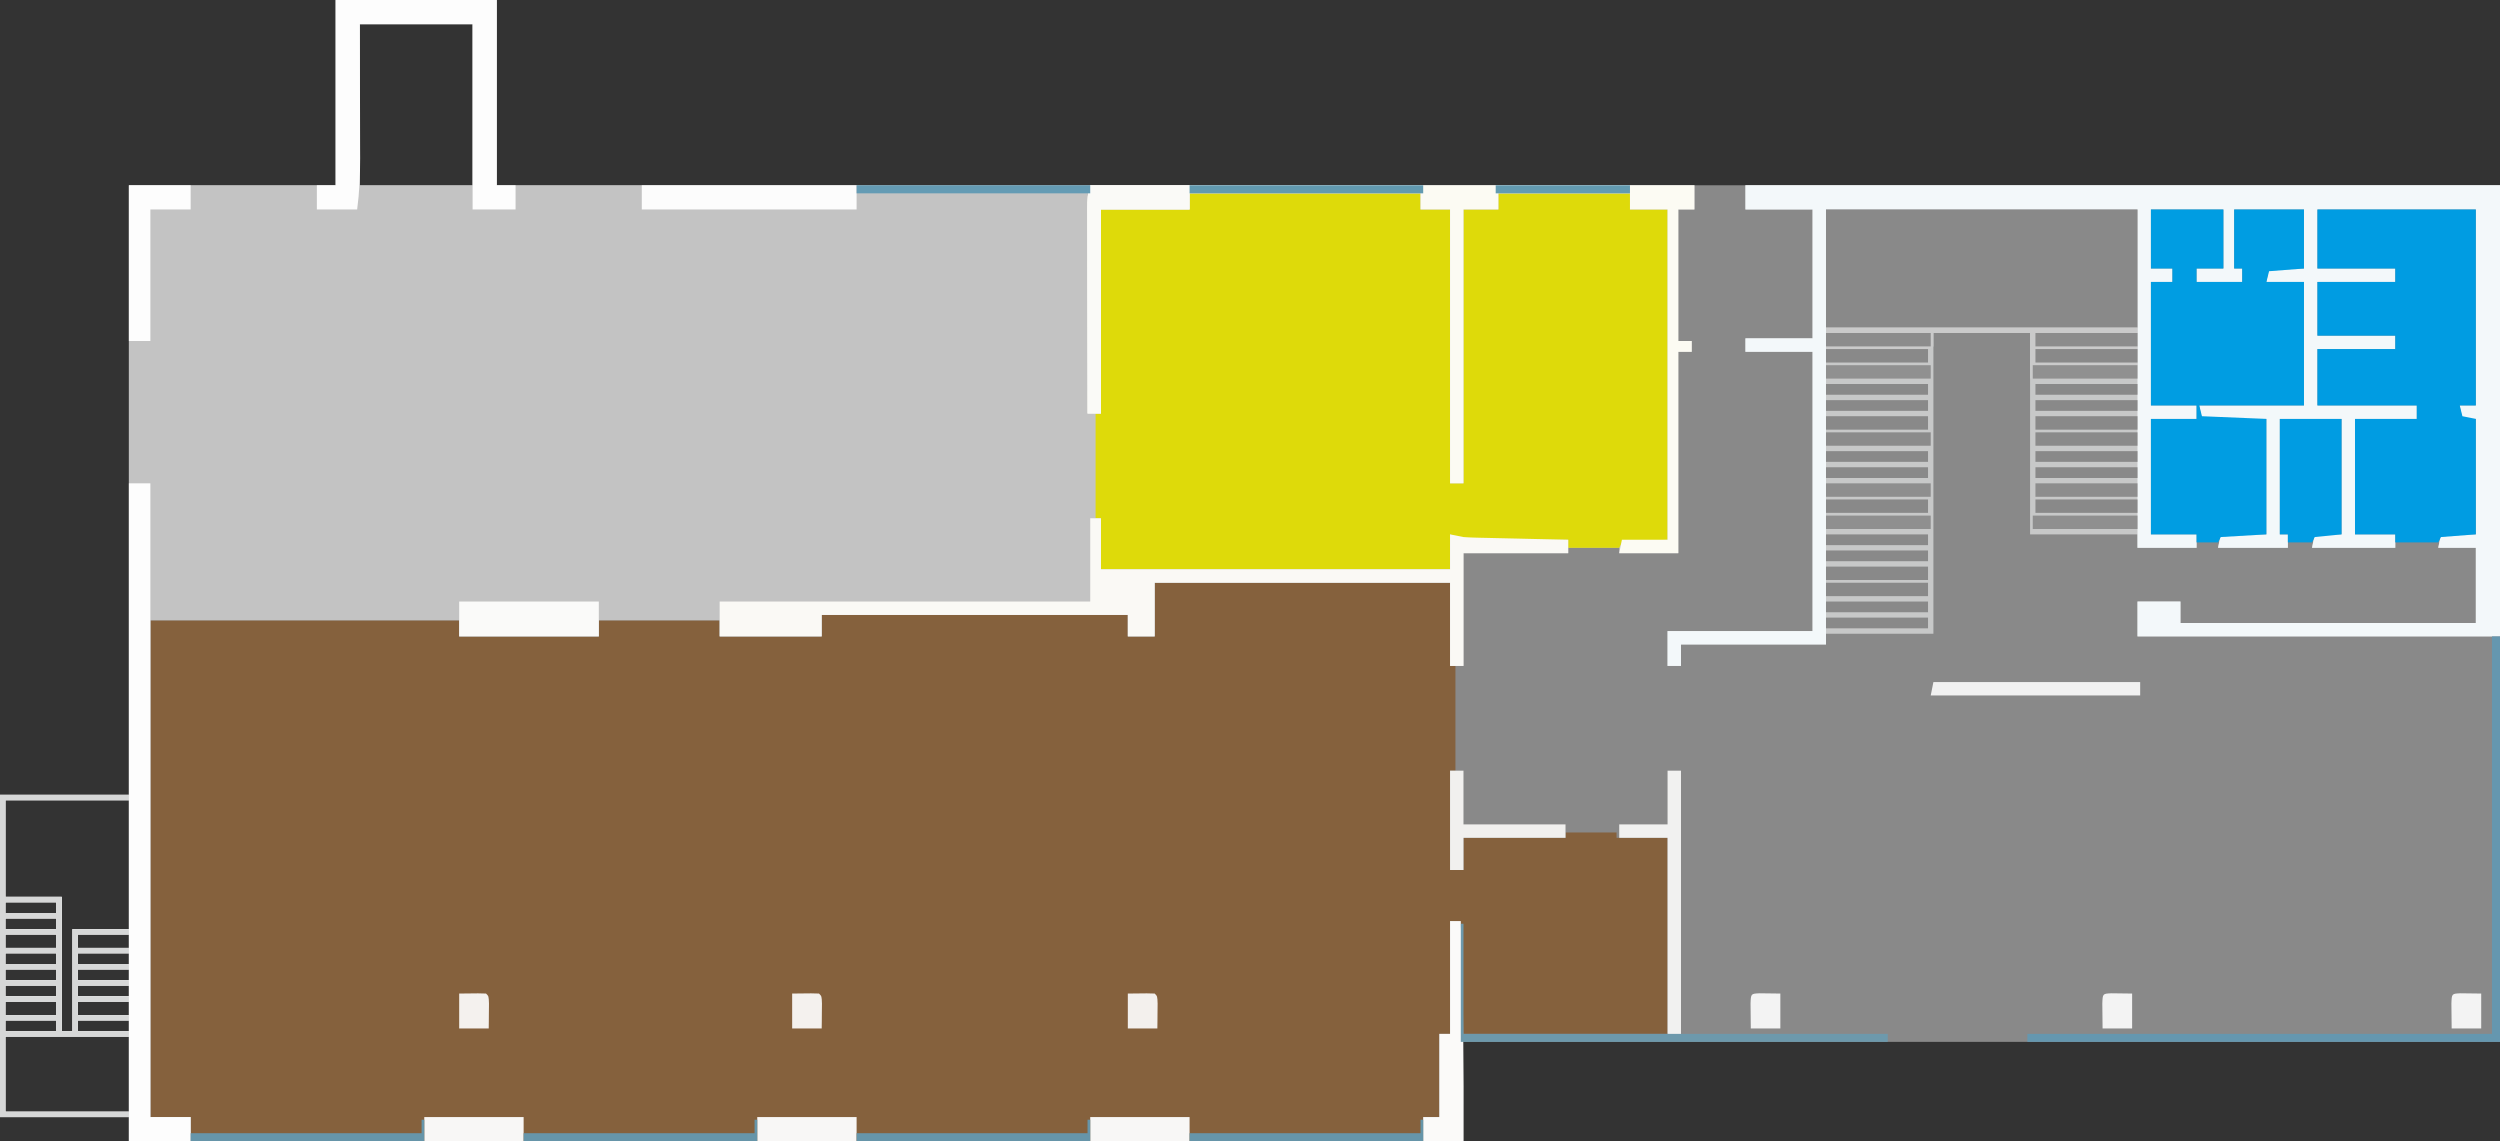 <?xml version="1.0" encoding="UTF-8"?>
<svg version="1.1" xmlns="http://www.w3.org/2000/svg" width="931" height="425">
<rect width="100%" height="100%" fill="#333333" stroke="none"/>
<path d="M0 0 C19.8 0 39.6 0 60 0 C60 22.77 60 45.54 60 69 C306.18 69 552.36 69 806 69 C806 174.27 806 279.54 806 388 C678.62 388 551.24 388 420 388 C420 400.21 420 412.42 420 425 C255.99 425 91.98 425 -77 425 C-77 422.03 -77 419.06 -77 416 C-92.84 416 -108.68 416 -125 416 C-125 376.4 -125 336.8 -125 296 C-109.16 296 -93.32 296 -77 296 C-77 221.09 -77 146.18 -77 69 C-51.59 69 -26.18 69 0 69 C0 46.23 0 23.46 0 0 Z M9 9 C9 28.8 9 48.6 9 69 C22.86 69 36.72 69 51 69 C51 49.2 51 29.4 51 9 C37.14 9 23.28 9 9 9 Z M-123 298 C-123 309.88 -123 321.76 -123 334 C-116.07 334 -109.14 334 -102 334 C-102 350.5 -102 367 -102 384 C-100.68 384 -99.36 384 -98 384 C-98 371.46 -98 358.92 -98 346 C-91.07 346 -84.14 346 -77 346 C-77 330.16 -77 314.32 -77 298 C-92.18 298 -107.36 298 -123 298 Z M-123 336 C-123 337.32 -123 338.64 -123 340 C-116.73 340 -110.46 340 -104 340 C-104 338.68 -104 337.36 -104 336 C-110.27 336 -116.54 336 -123 336 Z M-123 342 C-123 343.32 -123 344.64 -123 346 C-116.73 346 -110.46 346 -104 346 C-104 344.68 -104 343.36 -104 342 C-110.27 342 -116.54 342 -123 342 Z M-123 348 C-123 349.65 -123 351.3 -123 353 C-116.73 353 -110.46 353 -104 353 C-104 351.35 -104 349.7 -104 348 C-110.27 348 -116.54 348 -123 348 Z M-96 348 C-96 349.65 -96 351.3 -96 353 C-89.73 353 -83.46 353 -77 353 C-77 351.35 -77 349.7 -77 348 C-83.27 348 -89.54 348 -96 348 Z M-123 355 C-123 356.32 -123 357.64 -123 359 C-116.73 359 -110.46 359 -104 359 C-104 357.68 -104 356.36 -104 355 C-110.27 355 -116.54 355 -123 355 Z M-96 355 C-96 356.32 -96 357.64 -96 359 C-89.73 359 -83.46 359 -77 359 C-77 357.68 -77 356.36 -77 355 C-83.27 355 -89.54 355 -96 355 Z M-123 361 C-123 362.32 -123 363.64 -123 365 C-116.73 365 -110.46 365 -104 365 C-104 363.68 -104 362.36 -104 361 C-110.27 361 -116.54 361 -123 361 Z M-96 361 C-96 362.32 -96 363.64 -96 365 C-89.73 365 -83.46 365 -77 365 C-77 363.68 -77 362.36 -77 361 C-83.27 361 -89.54 361 -96 361 Z M-123 367 C-123 368.32 -123 369.64 -123 371 C-116.73 371 -110.46 371 -104 371 C-104 369.68 -104 368.36 -104 367 C-110.27 367 -116.54 367 -123 367 Z M-96 367 C-96 368.32 -96 369.64 -96 371 C-89.73 371 -83.46 371 -77 371 C-77 369.68 -77 368.36 -77 367 C-83.27 367 -89.54 367 -96 367 Z M-123 373 C-123 374.65 -123 376.3 -123 378 C-116.73 378 -110.46 378 -104 378 C-104 376.35 -104 374.7 -104 373 C-110.27 373 -116.54 373 -123 373 Z M-96 373 C-96 374.65 -96 376.3 -96 378 C-89.73 378 -83.46 378 -77 378 C-77 376.35 -77 374.7 -77 373 C-83.27 373 -89.54 373 -96 373 Z M-123 380 C-123 381.32 -123 382.64 -123 384 C-116.73 384 -110.46 384 -104 384 C-104 382.68 -104 381.36 -104 380 C-110.27 380 -116.54 380 -123 380 Z M-96 380 C-96 381.32 -96 382.64 -96 384 C-89.73 384 -83.46 384 -77 384 C-77 382.68 -77 381.36 -77 380 C-83.27 380 -89.54 380 -96 380 Z M-123 386 C-123 395.24 -123 404.48 -123 414 C-107.82 414 -92.64 414 -77 414 C-77 404.76 -77 395.52 -77 386 C-92.18 386 -107.36 386 -123 386 Z " fill="#898989" transform="translate(125,0)"/>
<path d="M0 0 C36.3 0 72.6 0 110 0 C110 10.23 110 20.46 110 31 C110.66 31 111.32 31 112 31 C112 43.87 112 56.74 112 70 C111.34 70 110.68 70 110 70 C110 82.21 110 94.42 110 107 C111.65 107 113.3 107 115 107 C115 103.04 115 99.08 115 95 C127.54 95 140.08 95 153 95 C153 94.34 153 93.68 153 93 C159.27 93 165.54 93 172 93 C172 93.66 172 94.32 172 95 C178.27 95 184.54 95 191 95 C191 119.09 191 143.18 191 168 C165.92 168 140.84 168 115 168 C114.67 154.47 114.34 140.94 114 127 C112.68 126.67 111.36 126.34 110 126 C110 139.86 110 153.72 110 168 C108.68 168 107.36 168 106 168 C106 178.23 106 188.46 106 199 C104.02 199 102.04 199 100 199 C100 201.97 100 204.94 100 208 C-51.47 208 -202.94 208 -359 208 C-359 205.03 -359 202.06 -359 199 C-363.95 199 -368.9 199 -374 199 C-374 137.95 -374 76.9 -374 14 C-336.05 14 -298.1 14 -259 14 C-259 15.98 -259 17.96 -259 20 C-241.84 20 -224.68 20 -207 20 C-207 18.02 -207 16.04 -207 14 C-192.15 14 -177.3 14 -162 14 C-162 15.98 -162 17.96 -162 20 C-149.46 20 -136.92 20 -124 20 C-124 17.36 -124 14.72 -124 12 C-86.38 12 -48.76 12 -10 12 C-10 14.64 -10 17.28 -10 20 C-6.7 20 -3.4 20 0 20 C0 13.4 0 6.8 0 0 Z " fill="#85613D" transform="translate(430,217)"/>
<path d="M0 0 C19.8 0 39.6 0 60 0 C60 22.77 60 45.54 60 69 C207.18 69 354.36 69 506 69 C506 71.97 506 74.94 506 78 C504.02 78 502.04 78 500 78 C500 94.17 500 110.34 500 127 C501.65 127 503.3 127 505 127 C505 128.32 505 129.64 505 131 C503.35 131 501.7 131 500 131 C500 155.75 500 180.5 500 206 C492.74 206 485.48 206 478 206 C478 205.34 478 204.68 478 204 C471.73 204 465.46 204 459 204 C459 204.66 459 205.32 459 206 C446.13 206 433.26 206 420 206 C420 219.86 420 233.72 420 248 C418.35 248 416.7 248 415 248 C415 237.77 415 227.54 415 217 C378.7 217 342.4 217 305 217 C305 223.6 305 230.2 305 237 C301.7 237 298.4 237 295 237 C295 234.36 295 231.72 295 229 C257.38 229 219.76 229 181 229 C181 231.64 181 234.28 181 237 C168.46 237 155.92 237 143 237 C143 235.02 143 233.04 143 231 C128.15 231 113.3 231 98 231 C98 232.98 98 234.96 98 237 C80.84 237 63.68 237 46 237 C46 235.02 46 233.04 46 231 C8.05 231 -29.9 231 -69 231 C-69 292.05 -69 353.1 -69 416 C-64.05 416 -59.1 416 -54 416 C-54 418.97 -54 421.94 -54 425 C-61.59 425 -69.18 425 -77 425 C-77 422.03 -77 419.06 -77 416 C-92.84 416 -108.68 416 -125 416 C-125 376.4 -125 336.8 -125 296 C-109.16 296 -93.32 296 -77 296 C-77 221.09 -77 146.18 -77 69 C-51.59 69 -26.18 69 0 69 C0 46.23 0 23.46 0 0 Z M9 9 C9 28.8 9 48.6 9 69 C22.86 69 36.72 69 51 69 C51 49.2 51 29.4 51 9 C37.14 9 23.28 9 9 9 Z M-123 298 C-123 309.88 -123 321.76 -123 334 C-116.07 334 -109.14 334 -102 334 C-102 350.5 -102 367 -102 384 C-100.68 384 -99.36 384 -98 384 C-98 371.46 -98 358.92 -98 346 C-91.07 346 -84.14 346 -77 346 C-77 330.16 -77 314.32 -77 298 C-92.18 298 -107.36 298 -123 298 Z M-123 336 C-123 337.32 -123 338.64 -123 340 C-116.73 340 -110.46 340 -104 340 C-104 338.68 -104 337.36 -104 336 C-110.27 336 -116.54 336 -123 336 Z M-123 342 C-123 343.32 -123 344.64 -123 346 C-116.73 346 -110.46 346 -104 346 C-104 344.68 -104 343.36 -104 342 C-110.27 342 -116.54 342 -123 342 Z M-123 348 C-123 349.65 -123 351.3 -123 353 C-116.73 353 -110.46 353 -104 353 C-104 351.35 -104 349.7 -104 348 C-110.27 348 -116.54 348 -123 348 Z M-96 348 C-96 349.65 -96 351.3 -96 353 C-89.73 353 -83.46 353 -77 353 C-77 351.35 -77 349.7 -77 348 C-83.27 348 -89.54 348 -96 348 Z M-123 355 C-123 356.32 -123 357.64 -123 359 C-116.73 359 -110.46 359 -104 359 C-104 357.68 -104 356.36 -104 355 C-110.27 355 -116.54 355 -123 355 Z M-96 355 C-96 356.32 -96 357.64 -96 359 C-89.73 359 -83.46 359 -77 359 C-77 357.68 -77 356.36 -77 355 C-83.27 355 -89.54 355 -96 355 Z M-123 361 C-123 362.32 -123 363.64 -123 365 C-116.73 365 -110.46 365 -104 365 C-104 363.68 -104 362.36 -104 361 C-110.27 361 -116.54 361 -123 361 Z M-96 361 C-96 362.32 -96 363.64 -96 365 C-89.73 365 -83.46 365 -77 365 C-77 363.68 -77 362.36 -77 361 C-83.27 361 -89.54 361 -96 361 Z M-123 367 C-123 368.32 -123 369.64 -123 371 C-116.73 371 -110.46 371 -104 371 C-104 369.68 -104 368.36 -104 367 C-110.27 367 -116.54 367 -123 367 Z M-96 367 C-96 368.32 -96 369.64 -96 371 C-89.73 371 -83.46 371 -77 371 C-77 369.68 -77 368.36 -77 367 C-83.27 367 -89.54 367 -96 367 Z M-123 373 C-123 374.65 -123 376.3 -123 378 C-116.73 378 -110.46 378 -104 378 C-104 376.35 -104 374.7 -104 373 C-110.27 373 -116.54 373 -123 373 Z M-96 373 C-96 374.65 -96 376.3 -96 378 C-89.73 378 -83.46 378 -77 378 C-77 376.35 -77 374.7 -77 373 C-83.27 373 -89.54 373 -96 373 Z M-123 380 C-123 381.32 -123 382.64 -123 384 C-116.73 384 -110.46 384 -104 384 C-104 382.68 -104 381.36 -104 380 C-110.27 380 -116.54 380 -123 380 Z M-96 380 C-96 381.32 -96 382.64 -96 384 C-89.73 384 -83.46 384 -77 384 C-77 382.68 -77 381.36 -77 380 C-83.27 380 -89.54 380 -96 380 Z M-123 386 C-123 395.24 -123 404.48 -123 414 C-107.82 414 -92.64 414 -77 414 C-77 404.76 -77 395.52 -77 386 C-92.18 386 -107.36 386 -123 386 Z " fill="#C3C3C3" transform="translate(125,0)"/>
<path d="M0 0 C28.38 0 56.76 0 86 0 C86 1.98 86 3.96 86 6 C89.63 6 93.26 6 97 6 C97 39.66 97 73.32 97 108 C98.65 108 100.3 108 102 108 C102 74.34 102 40.68 102 6 C106.29 6 110.58 6 115 6 C115 4.02 115 2.04 115 0 C131.17 0 147.34 0 164 0 C164 1.98 164 3.96 164 6 C168.62 6 173.24 6 178 6 C178 46.59 178 87.18 178 129 C172.39 129.33 166.78 129.66 161 130 C160.67 130.66 160.34 131.32 160 132 C153.73 132 147.46 132 141 132 C141 131.01 141 130.02 141 129 C139.267 129.016 139.267 129.016 137.499 129.032 C133.204 129.068 128.908 129.091 124.612 129.11 C122.755 129.12 120.897 129.134 119.04 129.151 C116.366 129.175 113.693 129.187 111.02 129.195 C109.779 129.211 109.779 129.211 108.513 129.227 C107.732 129.227 106.952 129.227 106.148 129.227 C105.466 129.231 104.784 129.236 104.082 129.241 C102 129 102 129 97 127 C97 131.29 97 135.58 97 140 C54.1 140 11.2 140 -33 140 C-33 133.73 -33 127.46 -33 121 C-33.66 121 -34.32 121 -35 121 C-35 108.13 -35 95.26 -35 82 C-34.34 82 -33.68 82 -33 82 C-33 56.92 -33 31.84 -33 6 C-22.11 6 -11.22 6 0 6 C0 4.02 0 2.04 0 0 Z " fill="#DEDA0A" transform="translate(443,72)"/>
<path d="M0 0 C92.73 0 185.46 0 281 0 C281 55.44 281 110.88 281 168 C236.45 168 191.9 168 146 168 C146 163.71 146 159.42 146 155 C151.28 155 156.56 155 162 155 C162 157.64 162 160.28 162 163 C198.3 163 234.6 163 272 163 C272 153.76 272 144.52 272 135 C267.38 135 262.76 135 258 135 C258.33 133.35 258.66 131.7 259 130 C263.29 130 267.58 130 272 130 C272 115.81 272 101.62 272 87 C270.35 87 268.7 87 267 87 C266.67 85.35 266.34 83.7 266 82 C267.98 82 269.96 82 272 82 C272 57.91 272 33.82 272 9 C252.53 9 233.06 9 213 9 C213 16.26 213 23.52 213 31 C222.57 31 232.14 31 242 31 C242 32.65 242 34.3 242 36 C232.43 36 222.86 36 213 36 C213 42.6 213 49.2 213 56 C222.57 56 232.14 56 242 56 C242 57.65 242 59.3 242 61 C232.43 61 222.86 61 213 61 C213 67.93 213 74.86 213 82 C225.21 82 237.42 82 250 82 C250 83.65 250 85.3 250 87 C242.41 87 234.82 87 227 87 C227 101.19 227 115.38 227 130 C231.95 130 236.9 130 242 130 C242 131.65 242 133.3 242 135 C231.77 135 221.54 135 211 135 C211.33 133.35 211.66 131.7 212 130 C215.3 130 218.6 130 222 130 C222 115.81 222 101.62 222 87 C214.41 87 206.82 87 199 87 C199 101.19 199 115.38 199 130 C199.99 130 200.98 130 202 130 C202 131.65 202 133.3 202 135 C193.42 135 184.84 135 176 135 C176.33 133.35 176.66 131.7 177 130 C182.61 130 188.22 130 194 130 C194 115.81 194 101.62 194 87 C186.08 87 178.16 87 170 87 C169.67 85.35 169.34 83.7 169 82 C181.87 82 194.74 82 208 82 C208 66.82 208 51.64 208 36 C203.38 36 198.76 36 194 36 C194.33 34.35 194.66 32.7 195 31 C199.29 31 203.58 31 208 31 C208 23.74 208 16.48 208 9 C199.42 9 190.84 9 182 9 C182 16.26 182 23.52 182 31 C182.99 31 183.98 31 185 31 C185 32.65 185 34.3 185 36 C179.39 36 173.78 36 168 36 C168 34.35 168 32.7 168 31 C171.3 31 174.6 31 178 31 C178 23.74 178 16.48 178 9 C169.09 9 160.18 9 151 9 C151 16.26 151 23.52 151 31 C153.64 31 156.28 31 159 31 C159 32.65 159 34.3 159 36 C156.36 36 153.72 36 151 36 C151 51.18 151 66.36 151 82 C156.61 82 162.22 82 168 82 C168 83.65 168 85.3 168 87 C162.39 87 156.78 87 151 87 C151 101.19 151 115.38 151 130 C156.61 130 162.22 130 168 130 C168 131.65 168 133.3 168 135 C160.74 135 153.48 135 146 135 C146 133.35 146 131.7 146 130 C132.8 130 119.6 130 106 130 C106 105.25 106 80.5 106 55 C94.12 55 82.24 55 70 55 C70 91.96 70 128.92 70 167 C56.8 167 43.6 167 30 167 C30 168.32 30 169.64 30 171 C12.18 171 -5.64 171 -24 171 C-24 173.64 -24 176.28 -24 179 C-25.65 179 -27.3 179 -29 179 C-29 174.71 -29 170.42 -29 166 C-11.18 166 6.64 166 25 166 C25 131.68 25 97.36 25 62 C16.75 62 8.5 62 0 62 C0 60.35 0 58.7 0 57 C8.25 57 16.5 57 25 57 C25 41.16 25 25.32 25 9 C16.75 9 8.5 9 0 9 C0 6.03 0 3.06 0 0 Z " fill="#C7C8C8" transform="translate(650,69)"/>
<path d="M0 0 C92.73 0 185.46 0 281 0 C281 55.44 281 110.88 281 168 C236.45 168 191.9 168 146 168 C146 163.71 146 159.42 146 155 C151.28 155 156.56 155 162 155 C162 157.64 162 160.28 162 163 C198.3 163 234.6 163 272 163 C272 153.76 272 144.52 272 135 C267.38 135 262.76 135 258 135 C258.33 133.35 258.66 131.7 259 130 C263.29 130 267.58 130 272 130 C272 115.81 272 101.62 272 87 C270.35 87 268.7 87 267 87 C266.67 85.35 266.34 83.7 266 82 C267.98 82 269.96 82 272 82 C272 57.91 272 33.82 272 9 C252.53 9 233.06 9 213 9 C213 16.26 213 23.52 213 31 C222.57 31 232.14 31 242 31 C242 32.65 242 34.3 242 36 C232.43 36 222.86 36 213 36 C213 42.6 213 49.2 213 56 C222.57 56 232.14 56 242 56 C242 57.65 242 59.3 242 61 C232.43 61 222.86 61 213 61 C213 67.93 213 74.86 213 82 C225.21 82 237.42 82 250 82 C250 83.65 250 85.3 250 87 C242.41 87 234.82 87 227 87 C227 101.19 227 115.38 227 130 C231.95 130 236.9 130 242 130 C242 131.65 242 133.3 242 135 C231.77 135 221.54 135 211 135 C211.33 133.35 211.66 131.7 212 130 C215.3 130 218.6 130 222 130 C222 115.81 222 101.62 222 87 C214.41 87 206.82 87 199 87 C199 101.19 199 115.38 199 130 C199.99 130 200.98 130 202 130 C202 131.65 202 133.3 202 135 C193.42 135 184.84 135 176 135 C176.33 133.35 176.66 131.7 177 130 C182.61 130 188.22 130 194 130 C194 115.81 194 101.62 194 87 C186.08 87 178.16 87 170 87 C169.67 85.35 169.34 83.7 169 82 C181.87 82 194.74 82 208 82 C208 66.82 208 51.64 208 36 C203.38 36 198.76 36 194 36 C194.33 34.35 194.66 32.7 195 31 C199.29 31 203.58 31 208 31 C208 23.74 208 16.48 208 9 C199.42 9 190.84 9 182 9 C182 16.26 182 23.52 182 31 C182.99 31 183.98 31 185 31 C185 32.65 185 34.3 185 36 C179.39 36 173.78 36 168 36 C168 34.35 168 32.7 168 31 C171.3 31 174.6 31 178 31 C178 23.74 178 16.48 178 9 C169.09 9 160.18 9 151 9 C151 16.26 151 23.52 151 31 C153.64 31 156.28 31 159 31 C159 32.65 159 34.3 159 36 C156.36 36 153.72 36 151 36 C151 51.18 151 66.36 151 82 C156.61 82 162.22 82 168 82 C168 83.65 168 85.3 168 87 C162.39 87 156.78 87 151 87 C151 101.19 151 115.38 151 130 C156.61 130 162.22 130 168 130 C168 131.65 168 133.3 168 135 C160.74 135 153.48 135 146 135 C146 93.42 146 51.84 146 9 C107.72 9 69.44 9 30 9 C30 62.46 30 115.92 30 171 C12.18 171 -5.64 171 -24 171 C-24 173.64 -24 176.28 -24 179 C-25.65 179 -27.3 179 -29 179 C-29 174.71 -29 170.42 -29 166 C-11.18 166 6.64 166 25 166 C25 131.68 25 97.36 25 62 C16.75 62 8.5 62 0 62 C0 60.35 0 58.7 0 57 C8.25 57 16.5 57 25 57 C25 41.16 25 25.32 25 9 C16.75 9 8.5 9 0 9 C0 6.03 0 3.06 0 0 Z " fill="#F3F8FA" transform="translate(650,69)"/>
<path d="M0 0 C19.47 0 38.94 0 59 0 C59 24.09 59 48.18 59 73 C57.02 73 55.04 73 53 73 C53.33 74.32 53.66 75.64 54 77 C55.65 77.33 57.3 77.66 59 78 C59 92.19 59 106.38 59 121 C52.565 121.495 52.565 121.495 46 122 C45.67 122.66 45.34 123.32 45 124 C39.72 124 34.44 124 29 124 C29 123.01 29 122.02 29 121 C24.05 121 19.1 121 14 121 C14 106.81 14 92.62 14 78 C21.59 78 29.18 78 37 78 C37 76.35 37 74.7 37 73 C24.79 73 12.58 73 0 73 C0 66.07 0 59.14 0 52 C9.57 52 19.14 52 29 52 C29 50.35 29 48.7 29 47 C19.43 47 9.86 47 0 47 C0 40.4 0 33.8 0 27 C9.57 27 19.14 27 29 27 C29 25.35 29 23.7 29 22 C19.43 22 9.86 22 0 22 C0 14.74 0 7.48 0 0 Z " fill="#009CE2" transform="translate(863,78)"/>
<path d="M0 0 C8.91 0 17.82 0 27 0 C27 7.26 27 14.52 27 22 C23.7 22 20.4 22 17 22 C17 23.65 17 25.3 17 27 C22.61 27 28.22 27 34 27 C34 25.35 34 23.7 34 22 C33.01 22 32.02 22 31 22 C31 14.74 31 7.48 31 0 C39.58 0 48.16 0 57 0 C57 7.26 57 14.52 57 22 C50.565 22.495 50.565 22.495 44 23 C43.67 24.32 43.34 25.64 43 27 C47.62 27 52.24 27 57 27 C57 42.18 57 57.36 57 73 C44.13 73 31.26 73 18 73 C18.33 74.32 18.66 75.64 19 77 C26.92 77.33 34.84 77.66 43 78 C43 92.19 43 106.38 43 121 C34.585 121.495 34.585 121.495 26 122 C25.67 122.66 25.34 123.32 25 124 C22.36 124 19.72 124 17 124 C17 123.01 17 122.02 17 121 C11.39 121 5.78 121 0 121 C0 106.81 0 92.62 0 78 C5.61 78 11.22 78 17 78 C17 76.35 17 74.7 17 73 C11.39 73 5.78 73 0 73 C0 57.82 0 42.64 0 27 C2.64 27 5.28 27 8 27 C8 25.35 8 23.7 8 22 C5.36 22 2.72 22 0 22 C0 14.74 0 7.48 0 0 Z " fill="#009DE2" transform="translate(801,78)"/>
<path d="M0 0 C38.28 0 76.56 0 116 0 C116 14.52 116 29.04 116 44 C77.72 44 39.44 44 0 44 C0 29.48 0 14.96 0 0 Z " fill="#898989" transform="translate(680,78)"/>
<path d="M0 0 C2.64 0 5.28 0 8 0 C8 77.88 8 155.76 8 236 C12.95 236 17.9 236 23 236 C23 238.97 23 241.94 23 245 C15.41 245 7.82 245 0 245 C0 242.03 0 239.06 0 236 C-15.84 236 -31.68 236 -48 236 C-48 196.4 -48 156.8 -48 116 C-32.16 116 -16.32 116 0 116 C0 77.72 0 39.44 0 0 Z M-46 118 C-46 129.88 -46 141.76 -46 154 C-39.07 154 -32.14 154 -25 154 C-25 170.5 -25 187 -25 204 C-23.68 204 -22.36 204 -21 204 C-21 191.46 -21 178.92 -21 166 C-14.07 166 -7.14 166 0 166 C0 150.16 0 134.32 0 118 C-15.18 118 -30.36 118 -46 118 Z M-46 156 C-46 157.32 -46 158.64 -46 160 C-39.73 160 -33.46 160 -27 160 C-27 158.68 -27 157.36 -27 156 C-33.27 156 -39.54 156 -46 156 Z M-46 162 C-46 163.32 -46 164.64 -46 166 C-39.73 166 -33.46 166 -27 166 C-27 164.68 -27 163.36 -27 162 C-33.27 162 -39.54 162 -46 162 Z M-46 168 C-46 169.65 -46 171.3 -46 173 C-39.73 173 -33.46 173 -27 173 C-27 171.35 -27 169.7 -27 168 C-33.27 168 -39.54 168 -46 168 Z M-19 168 C-19 169.65 -19 171.3 -19 173 C-12.73 173 -6.46 173 0 173 C0 171.35 0 169.7 0 168 C-6.27 168 -12.54 168 -19 168 Z M-46 175 C-46 176.32 -46 177.64 -46 179 C-39.73 179 -33.46 179 -27 179 C-27 177.68 -27 176.36 -27 175 C-33.27 175 -39.54 175 -46 175 Z M-19 175 C-19 176.32 -19 177.64 -19 179 C-12.73 179 -6.46 179 0 179 C0 177.68 0 176.36 0 175 C-6.27 175 -12.54 175 -19 175 Z M-46 181 C-46 182.32 -46 183.64 -46 185 C-39.73 185 -33.46 185 -27 185 C-27 183.68 -27 182.36 -27 181 C-33.27 181 -39.54 181 -46 181 Z M-19 181 C-19 182.32 -19 183.64 -19 185 C-12.73 185 -6.46 185 0 185 C0 183.68 0 182.36 0 181 C-6.27 181 -12.54 181 -19 181 Z M-46 187 C-46 188.32 -46 189.64 -46 191 C-39.73 191 -33.46 191 -27 191 C-27 189.68 -27 188.36 -27 187 C-33.27 187 -39.54 187 -46 187 Z M-19 187 C-19 188.32 -19 189.64 -19 191 C-12.73 191 -6.46 191 0 191 C0 189.68 0 188.36 0 187 C-6.27 187 -12.54 187 -19 187 Z M-46 193 C-46 194.65 -46 196.3 -46 198 C-39.73 198 -33.46 198 -27 198 C-27 196.35 -27 194.7 -27 193 C-33.27 193 -39.54 193 -46 193 Z M-19 193 C-19 194.65 -19 196.3 -19 198 C-12.73 198 -6.46 198 0 198 C0 196.35 0 194.7 0 193 C-6.27 193 -12.54 193 -19 193 Z M-46 200 C-46 201.32 -46 202.64 -46 204 C-39.73 204 -33.46 204 -27 204 C-27 202.68 -27 201.36 -27 200 C-33.27 200 -39.54 200 -46 200 Z M-19 200 C-19 201.32 -19 202.64 -19 204 C-12.73 204 -6.46 204 0 204 C0 202.68 0 201.36 0 200 C-6.27 200 -12.54 200 -19 200 Z M-46 206 C-46 215.24 -46 224.48 -46 234 C-30.82 234 -15.64 234 0 234 C0 224.76 0 215.52 0 206 C-15.18 206 -30.36 206 -46 206 Z " fill="#FDFDFD" transform="translate(48,180)"/>
<path d="M0 0 C74.25 0 148.5 0 225 0 C225 2.97 225 5.94 225 9 C223.02 9 221.04 9 219 9 C219 25.17 219 41.34 219 58 C220.65 58 222.3 58 224 58 C224 59.32 224 60.64 224 62 C222.35 62 220.7 62 219 62 C219 86.75 219 111.5 219 137 C211.74 137 204.48 137 197 137 C197.33 135.35 197.66 133.7 198 132 C203.61 132 209.22 132 215 132 C215 91.41 215 50.82 215 9 C210.38 9 205.76 9 201 9 C201 7.02 201 5.04 201 3 C184.83 3 168.66 3 152 3 C152 4.98 152 6.96 152 9 C147.71 9 143.42 9 139 9 C139 42.66 139 76.32 139 111 C137.35 111 135.7 111 134 111 C134 77.34 134 43.68 134 9 C130.37 9 126.74 9 123 9 C123 7.02 123 5.04 123 3 C94.62 3 66.24 3 37 3 C37 4.98 37 6.96 37 9 C26.11 9 15.22 9 4 9 C4 34.08 4 59.16 4 85 C2.35 85 0.7 85 -1 85 C-1.023 74.36 -1.041 63.721 -1.052 53.081 C-1.057 48.141 -1.064 43.201 -1.075 38.26 C-1.086 33.495 -1.092 28.729 -1.095 23.964 C-1.097 22.143 -1.1 20.323 -1.106 18.503 C-1.113 15.958 -1.114 13.413 -1.114 10.868 C-1.117 10.112 -1.121 9.356 -1.124 8.577 C-1.118 5.443 -0.999 2.997 0 0 Z " fill="#FCFBF3" transform="translate(406,69)"/>
<path d="M0 0 C1.32 0 2.64 0 4 0 C4 6.27 4 12.54 4 19 C46.9 19 89.8 19 134 19 C134 14.71 134 10.42 134 6 C135.65 6.33 137.3 6.66 139 7 C140.38 7.105 141.764 7.174 143.148 7.205 C144.318 7.235 144.318 7.235 145.513 7.266 C146.34 7.282 147.167 7.299 148.02 7.316 C148.878 7.337 149.737 7.358 150.621 7.379 C153.352 7.445 156.082 7.504 158.812 7.562 C160.669 7.606 162.525 7.649 164.381 7.693 C168.92 7.8 173.46 7.902 178 8 C178 9.65 178 11.3 178 13 C165.13 13 152.26 13 139 13 C139 26.86 139 40.72 139 55 C137.35 55 135.7 55 134 55 C134 44.77 134 34.54 134 24 C97.7 24 61.4 24 24 24 C24 30.6 24 37.2 24 44 C20.7 44 17.4 44 14 44 C14 41.36 14 38.72 14 36 C-23.62 36 -61.24 36 -100 36 C-100 38.64 -100 41.28 -100 44 C-112.54 44 -125.08 44 -138 44 C-138 39.71 -138 35.42 -138 31 C-92.46 31 -46.92 31 0 31 C0 20.77 0 10.54 0 0 Z " fill="#FAF9F5" transform="translate(406,193)"/>
<path d="M0 0 C19.8 0 39.6 0 60 0 C60 22.77 60 45.54 60 69 C62.31 69 64.62 69 67 69 C67 71.97 67 74.94 67 78 C61.72 78 56.44 78 51 78 C51 55.23 51 32.46 51 9 C37.14 9 23.28 9 9 9 C9.012 13.227 9.023 17.454 9.035 21.809 C9.042 25.2 9.047 28.591 9.052 31.982 C9.057 35.55 9.064 39.118 9.075 42.686 C9.088 46.79 9.093 50.893 9.098 54.996 C9.103 56.262 9.108 57.528 9.113 58.832 C9.114 65.311 8.875 71.579 8 78 C3.05 78 -1.9 78 -7 78 C-7 75.03 -7 72.06 -7 69 C-4.69 69 -2.38 69 0 69 C0 46.23 0 23.46 0 0 Z " fill="#FDFDFD" transform="translate(125,0)"/>
<path d="M0 0 C15.84 0 31.68 0 48 0 C48 0.66 48 1.32 48 2 C32.82 2 17.64 2 2 2 C2 13.88 2 25.76 2 38 C8.93 38 15.86 38 23 38 C23 54.5 23 71 23 88 C24.32 88 25.64 88 27 88 C27 75.46 27 62.92 27 50 C33.93 50 40.86 50 48 50 C48 50.66 48 51.32 48 52 C41.73 52 35.46 52 29 52 C29 53.65 29 55.3 29 57 C35.27 57 41.54 57 48 57 C48 57.66 48 58.32 48 59 C41.73 59 35.46 59 29 59 C29 60.32 29 61.64 29 63 C35.27 63 41.54 63 48 63 C48 63.66 48 64.32 48 65 C41.73 65 35.46 65 29 65 C29 66.32 29 67.64 29 69 C35.27 69 41.54 69 48 69 C48 69.66 48 70.32 48 71 C41.73 71 35.46 71 29 71 C29 72.32 29 73.64 29 75 C35.27 75 41.54 75 48 75 C48 75.66 48 76.32 48 77 C41.73 77 35.46 77 29 77 C29 78.65 29 80.3 29 82 C35.27 82 41.54 82 48 82 C48 82.66 48 83.32 48 84 C41.73 84 35.46 84 29 84 C29 85.32 29 86.64 29 88 C35.27 88 41.54 88 48 88 C48 88.66 48 89.32 48 90 C32.82 90 17.64 90 2 90 C2 99.24 2 108.48 2 118 C17.18 118 32.36 118 48 118 C48 118.66 48 119.32 48 120 C32.16 120 16.32 120 0 120 C0 80.4 0 40.8 0 0 Z M2 40 C2 41.32 2 42.64 2 44 C8.27 44 14.54 44 21 44 C21 42.68 21 41.36 21 40 C14.73 40 8.46 40 2 40 Z M2 46 C2 47.32 2 48.64 2 50 C8.27 50 14.54 50 21 50 C21 48.68 21 47.36 21 46 C14.73 46 8.46 46 2 46 Z M2 52 C2 53.65 2 55.3 2 57 C8.27 57 14.54 57 21 57 C21 55.35 21 53.7 21 52 C14.73 52 8.46 52 2 52 Z M2 59 C2 60.32 2 61.64 2 63 C8.27 63 14.54 63 21 63 C21 61.68 21 60.36 21 59 C14.73 59 8.46 59 2 59 Z M2 65 C2 66.32 2 67.64 2 69 C8.27 69 14.54 69 21 69 C21 67.68 21 66.36 21 65 C14.73 65 8.46 65 2 65 Z M2 71 C2 72.32 2 73.64 2 75 C8.27 75 14.54 75 21 75 C21 73.68 21 72.36 21 71 C14.73 71 8.46 71 2 71 Z M2 77 C2 78.65 2 80.3 2 82 C8.27 82 14.54 82 21 82 C21 80.35 21 78.7 21 77 C14.73 77 8.46 77 2 77 Z M2 84 C2 85.32 2 86.64 2 88 C8.27 88 14.54 88 21 88 C21 86.68 21 85.36 21 84 C14.73 84 8.46 84 2 84 Z " fill="#D6D7D7" transform="translate(0,296)"/>
<path d="M0 0 C7.59 0 15.18 0 23 0 C23 14.19 23 28.38 23 43 C18.05 43.495 18.05 43.495 13 44 C12.67 44.66 12.34 45.32 12 46 C9.03 46 6.06 46 3 46 C3 45.01 3 44.02 3 43 C2.01 43 1.02 43 0 43 C0 28.81 0 14.62 0 0 Z " fill="#009CE2" transform="translate(849,156)"/>
<path d="M0 0 C0.99 0 1.98 0 3 0 C3 49.83 3 99.66 3 151 C-55.08 151 -113.16 151 -173 151 C-173 150.01 -173 149.02 -173 148 C-115.91 148 -58.82 148 0 148 C0 99.16 0 50.32 0 0 Z " fill="#6597AF" transform="translate(928,237)"/>
<path d="M0 0 C38.28 0 76.56 0 116 0 C116 4.62 116 9.24 116 14 C103.13 14 90.26 14 77 14 C77 15.65 77 17.3 77 19 C76.67 19 76.34 19 76 19 C76 13.39 76 7.78 76 2 C64.12 2 52.24 2 40 2 C40 3.65 40 5.3 40 7 C39 8 39 8 35.306 8.114 C33.661 8.113 32.016 8.108 30.371 8.098 C29.075 8.096 29.075 8.096 27.752 8.093 C24.981 8.088 22.209 8.075 19.438 8.062 C17.563 8.057 15.689 8.053 13.814 8.049 C9.21 8.038 4.605 8.021 0 8 C0 5.36 0 2.72 0 0 Z " fill="#CACACA" transform="translate(680,122)"/>
<path d="M0 0 C26.4 0 52.8 0 80 0 C80 2.97 80 5.94 80 9 C53.6 9 27.2 9 0 9 C0 6.03 0 3.06 0 0 Z " fill="#FCFCFC" transform="translate(239,69)"/>
<path d="M0 0 C12.21 0 24.42 0 37 0 C37 2.97 37 5.94 37 9 C26.11 9 15.22 9 4 9 C4 34.08 4 59.16 4 85 C2.35 85 0.7 85 -1 85 C-1.023 74.36 -1.041 63.721 -1.052 53.081 C-1.057 48.141 -1.064 43.201 -1.075 38.26 C-1.086 33.495 -1.092 28.729 -1.095 23.964 C-1.097 22.143 -1.1 20.323 -1.106 18.503 C-1.113 15.958 -1.114 13.413 -1.114 10.868 C-1.117 10.112 -1.121 9.356 -1.124 8.577 C-1.118 5.443 -0.999 2.997 0 0 Z " fill="#FAFAF7" transform="translate(406,69)"/>
<path d="M0 0 C17.16 0 34.32 0 52 0 C52 4.29 52 8.58 52 13 C34.84 13 17.68 13 0 13 C0 8.71 0 4.42 0 0 Z " fill="#FAFAF9" transform="translate(171,224)"/>
<path d="M0 0 C7.59 0 15.18 0 23 0 C23 2.97 23 5.94 23 9 C18.05 9 13.1 9 8 9 C8 25.17 8 41.34 8 58 C5.36 58 2.72 58 0 58 C0 38.86 0 19.72 0 0 Z " fill="#FDFDFD" transform="translate(48,69)"/>
<path d="M0 0 C1.65 0 3.3 0 5 0 C5 32.67 5 65.34 5 99 C3.35 98.67 1.7 98.34 0 98 C0 73.91 0 49.82 0 25 C-5.94 25 -11.88 25 -18 25 C-18 23.35 -18 21.7 -18 20 C-12.06 20 -6.12 20 0 20 C0 13.4 0 6.8 0 0 Z " fill="#F1F1F0" transform="translate(621,287)"/>
<path d="M0 0 C1.32 0 2.64 0 4 0 C4.708 27.339 5.148 54.651 5 82 C0.05 82 -4.9 82 -10 82 C-10 79.03 -10 76.06 -10 73 C-8.02 73 -6.04 73 -4 73 C-4 62.77 -4 52.54 -4 42 C-2.68 42 -1.36 42 0 42 C0 28.14 0 14.28 0 0 Z " fill="#FBFAF9" transform="translate(540,343)"/>
<path d="M0 0 C0.33 0 0.66 0 1 0 C1 13.53 1 27.06 1 41 C53.14 41 105.28 41 159 41 C159 41.99 159 42.98 159 44 C106.53 44 54.06 44 0 44 C0 29.48 0 14.96 0 0 Z " fill="#6D99AC" transform="translate(544,344)"/>
<path d="M0 0 C25.41 0 50.82 0 77 0 C77 1.65 77 3.3 77 5 C51.26 5 25.52 5 -1 5 C-0.67 3.35 -0.34 1.7 0 0 Z " fill="#F1F1F1" transform="translate(720,254)"/>
<path d="M0 0 C1.65 0 3.3 0 5 0 C5 6.6 5 13.2 5 20 C17.54 20 30.08 20 43 20 C43 21.65 43 23.3 43 25 C30.46 25 17.92 25 5 25 C5 28.96 5 32.92 5 37 C3.35 37 1.7 37 0 37 C0 24.79 0 12.58 0 0 Z " fill="#F1F0EE" transform="translate(540,287)"/>
<path d="M0 0 C12.21 0 24.42 0 37 0 C37 2.97 37 5.94 37 9 C24.79 9 12.58 9 0 9 C0 6.03 0 3.06 0 0 Z " fill="#F8F7F6" transform="translate(406,416)"/>
<path d="M0 0 C12.21 0 24.42 0 37 0 C37 2.97 37 5.94 37 9 C24.79 9 12.58 9 0 9 C0 6.03 0 3.06 0 0 Z " fill="#F8F7F6" transform="translate(282,416)"/>
<path d="M0 0 C12.21 0 24.42 0 37 0 C37 2.97 37 5.94 37 9 C24.79 9 12.58 9 0 9 C0 6.03 0 3.06 0 0 Z " fill="#F8F7F6" transform="translate(158,416)"/>
<path d="M0 0 C0.33 0 0.66 0 1 0 C1 2.64 1 5.28 1 8 C-27.71 8 -56.42 8 -86 8 C-86 7.01 -86 6.02 -86 5 C-57.62 5 -29.24 5 0 5 C0 3.35 0 1.7 0 0 Z " fill="#6695A9" transform="translate(529,417)"/>
<path d="M0 0 C0.33 0 0.66 0 1 0 C1 2.64 1 5.28 1 8 C-27.71 8 -56.42 8 -86 8 C-86 7.01 -86 6.02 -86 5 C-57.62 5 -29.24 5 0 5 C0 3.35 0 1.7 0 0 Z " fill="#6695A9" transform="translate(405,417)"/>
<path d="M0 0 C0.33 0 0.66 0 1 0 C1 2.64 1 5.28 1 8 C-27.71 8 -56.42 8 -86 8 C-86 7.01 -86 6.02 -86 5 C-57.62 5 -29.24 5 0 5 C0 3.35 0 1.7 0 0 Z " fill="#6695A9" transform="translate(281,417)"/>
<path d="M0 0 C0.33 0 0.66 0 1 0 C1 2.64 1 5.28 1 8 C-27.71 8 -56.42 8 -86 8 C-86 7.01 -86 6.02 -86 5 C-57.62 5 -29.24 5 0 5 C0 3.35 0 1.7 0 0 Z " fill="#6695A9" transform="translate(157,417)"/>
<path d="M0 0 C28.71 0 57.42 0 87 0 C87 0.99 87 1.98 87 3 C58.29 3 29.58 3 0 3 C0 2.01 0 1.02 0 0 Z " fill="#629AB0" transform="translate(443,69)"/>
<path d="M0 0 C28.71 0 57.42 0 87 0 C87 0.99 87 1.98 87 3 C58.29 3 29.58 3 0 3 C0 2.01 0 1.02 0 0 Z " fill="#649BB4" transform="translate(319,69)"/>
<path d="M0 0 C12.87 0 25.74 0 39 0 C39 1.65 39 3.3 39 5 C26.13 5 13.26 5 0 5 C0 3.35 0 1.7 0 0 Z " fill="#8F8F8F" transform="translate(757,192)"/>
<path d="M0 0 C12.87 0 25.74 0 39 0 C39 1.65 39 3.3 39 5 C26.13 5 13.26 5 0 5 C0 3.35 0 1.7 0 0 Z " fill="#8F8F8F" transform="translate(680,192)"/>
<path d="M0 0 C12.87 0 25.74 0 39 0 C39 1.65 39 3.3 39 5 C26.13 5 13.26 5 0 5 C0 3.35 0 1.7 0 0 Z " fill="#8E8E8E" transform="translate(680,180)"/>
<path d="M0 0 C12.87 0 25.74 0 39 0 C39 1.65 39 3.3 39 5 C26.13 5 13.26 5 0 5 C0 3.35 0 1.7 0 0 Z " fill="#8B8B8B" transform="translate(680,161)"/>
<path d="M0 0 C12.87 0 25.74 0 39 0 C39 1.65 39 3.3 39 5 C26.13 5 13.26 5 0 5 C0 3.35 0 1.7 0 0 Z " fill="#909090" transform="translate(757,136)"/>
<path d="M0 0 C12.87 0 25.74 0 39 0 C39 1.65 39 3.3 39 5 C26.13 5 13.26 5 0 5 C0 3.35 0 1.7 0 0 Z " fill="#909090" transform="translate(680,136)"/>
<path d="M0 0 C12.87 0 25.74 0 39 0 C39 1.65 39 3.3 39 5 C26.13 5 13.26 5 0 5 C0 3.35 0 1.7 0 0 Z " fill="#8C8C8C" transform="translate(680,124)"/>
<path d="M0 0 C12.54 0 25.08 0 38 0 C38 1.65 38 3.3 38 5 C25.46 5 12.92 5 0 5 C0 3.35 0 1.7 0 0 Z " fill="#898989" transform="translate(680,217)"/>
<path d="M0 0 C12.54 0 25.08 0 38 0 C38 1.65 38 3.3 38 5 C25.46 5 12.92 5 0 5 C0 3.35 0 1.7 0 0 Z " fill="#898989" transform="translate(680,211)"/>
<path d="M0 0 C12.54 0 25.08 0 38 0 C38 1.65 38 3.3 38 5 C25.46 5 12.92 5 0 5 C0 3.35 0 1.7 0 0 Z " fill="#898989" transform="translate(758,186)"/>
<path d="M0 0 C12.54 0 25.08 0 38 0 C38 1.65 38 3.3 38 5 C25.46 5 12.92 5 0 5 C0 3.35 0 1.7 0 0 Z " fill="#898989" transform="translate(680,186)"/>
<path d="M0 0 C12.54 0 25.08 0 38 0 C38 1.65 38 3.3 38 5 C25.46 5 12.92 5 0 5 C0 3.35 0 1.7 0 0 Z " fill="#8D8D8D" transform="translate(758,180)"/>
<path d="M0 0 C12.54 0 25.08 0 38 0 C38 1.65 38 3.3 38 5 C25.46 5 12.92 5 0 5 C0 3.35 0 1.7 0 0 Z " fill="#8A8A8A" transform="translate(758,161)"/>
<path d="M0 0 C12.54 0 25.08 0 38 0 C38 1.65 38 3.3 38 5 C25.46 5 12.92 5 0 5 C0 3.35 0 1.7 0 0 Z " fill="#898989" transform="translate(758,155)"/>
<path d="M0 0 C12.54 0 25.08 0 38 0 C38 1.65 38 3.3 38 5 C25.46 5 12.92 5 0 5 C0 3.35 0 1.7 0 0 Z " fill="#898989" transform="translate(680,155)"/>
<path d="M0 0 C12.54 0 25.08 0 38 0 C38 1.65 38 3.3 38 5 C25.46 5 12.92 5 0 5 C0 3.35 0 1.7 0 0 Z " fill="#898989" transform="translate(758,130)"/>
<path d="M0 0 C12.54 0 25.08 0 38 0 C38 1.65 38 3.3 38 5 C25.46 5 12.92 5 0 5 C0 3.35 0 1.7 0 0 Z " fill="#898989" transform="translate(680,130)"/>
<path d="M0 0 C12.54 0 25.08 0 38 0 C38 1.65 38 3.3 38 5 C25.46 5 12.92 5 0 5 C0 3.35 0 1.7 0 0 Z " fill="#8C8C8C" transform="translate(758,124)"/>
<path d="M0 0 C12.54 0 25.08 0 38 0 C38 1.32 38 2.64 38 4 C25.46 4 12.92 4 0 4 C0 2.68 0 1.36 0 0 Z " fill="#898989" transform="translate(680,230)"/>
<path d="M0 0 C12.54 0 25.08 0 38 0 C38 1.32 38 2.64 38 4 C25.46 4 12.92 4 0 4 C0 2.68 0 1.36 0 0 Z " fill="#898989" transform="translate(680,224)"/>
<path d="M0 0 C12.54 0 25.08 0 38 0 C38 1.32 38 2.64 38 4 C25.46 4 12.92 4 0 4 C0 2.68 0 1.36 0 0 Z " fill="#898989" transform="translate(680,205)"/>
<path d="M0 0 C12.54 0 25.08 0 38 0 C38 1.32 38 2.64 38 4 C25.46 4 12.92 4 0 4 C0 2.68 0 1.36 0 0 Z " fill="#898989" transform="translate(680,199)"/>
<path d="M0 0 C12.54 0 25.08 0 38 0 C38 1.32 38 2.64 38 4 C25.46 4 12.92 4 0 4 C0 2.68 0 1.36 0 0 Z " fill="#898989" transform="translate(758,174)"/>
<path d="M0 0 C12.54 0 25.08 0 38 0 C38 1.32 38 2.64 38 4 C25.46 4 12.92 4 0 4 C0 2.68 0 1.36 0 0 Z " fill="#898989" transform="translate(680,174)"/>
<path d="M0 0 C12.54 0 25.08 0 38 0 C38 1.32 38 2.64 38 4 C25.46 4 12.92 4 0 4 C0 2.68 0 1.36 0 0 Z " fill="#898989" transform="translate(758,168)"/>
<path d="M0 0 C12.54 0 25.08 0 38 0 C38 1.32 38 2.64 38 4 C25.46 4 12.92 4 0 4 C0 2.68 0 1.36 0 0 Z " fill="#898989" transform="translate(680,168)"/>
<path d="M0 0 C12.54 0 25.08 0 38 0 C38 1.32 38 2.64 38 4 C25.46 4 12.92 4 0 4 C0 2.68 0 1.36 0 0 Z " fill="#898989" transform="translate(758,149)"/>
<path d="M0 0 C12.54 0 25.08 0 38 0 C38 1.32 38 2.64 38 4 C25.46 4 12.92 4 0 4 C0 2.68 0 1.36 0 0 Z " fill="#898989" transform="translate(680,149)"/>
<path d="M0 0 C12.54 0 25.08 0 38 0 C38 1.32 38 2.64 38 4 C25.46 4 12.92 4 0 4 C0 2.68 0 1.36 0 0 Z " fill="#898989" transform="translate(758,143)"/>
<path d="M0 0 C12.54 0 25.08 0 38 0 C38 1.32 38 2.64 38 4 C25.46 4 12.92 4 0 4 C0 2.68 0 1.36 0 0 Z " fill="#898989" transform="translate(680,143)"/>
<path d="M0 0 C16.5 0 33 0 50 0 C50 0.99 50 1.98 50 3 C33.5 3 17 3 0 3 C0 2.01 0 1.02 0 0 Z " fill="#639BB1" transform="translate(557,69)"/>
<path d="M0 0 C2.572 0.033 5.143 0.065 7.715 0.098 C7.715 4.388 7.715 8.678 7.715 13.098 C4.085 13.098 0.455 13.098 -3.285 13.098 C-3.312 11.119 -3.331 9.139 -3.348 7.16 C-3.359 6.058 -3.371 4.956 -3.383 3.82 C-3.251 0.139 -3.251 0.139 0 0 Z " fill="#F3F3F3" transform="translate(916.285,369.902)"/>
<path d="M0 0 C2.572 0.033 5.143 0.065 7.715 0.098 C7.715 4.388 7.715 8.678 7.715 13.098 C4.085 13.098 0.455 13.098 -3.285 13.098 C-3.312 11.119 -3.331 9.139 -3.348 7.16 C-3.359 6.058 -3.371 4.956 -3.383 3.82 C-3.251 0.139 -3.251 0.139 0 0 Z " fill="#F3F3F3" transform="translate(786.285,369.902)"/>
<path d="M0 0 C2.572 0.033 5.143 0.065 7.715 0.098 C7.715 4.388 7.715 8.678 7.715 13.098 C4.085 13.098 0.455 13.098 -3.285 13.098 C-3.312 11.119 -3.331 9.139 -3.348 7.16 C-3.359 6.058 -3.371 4.956 -3.383 3.82 C-3.251 0.139 -3.251 0.139 0 0 Z " fill="#F3F3F3" transform="translate(655.285,369.902)"/>
<path d="M0 0 C7.715 -0.098 7.715 -0.098 10 0 C11 1 11 1 11.098 3.723 C11.086 4.825 11.074 5.927 11.062 7.062 C11.053 8.167 11.044 9.272 11.035 10.41 C11.024 11.265 11.012 12.119 11 13 C7.37 13 3.74 13 0 13 C0 8.71 0 4.42 0 0 Z " fill="#F3F0ED" transform="translate(420,370)"/>
<path d="M0 0 C7.715 -0.098 7.715 -0.098 10 0 C11 1 11 1 11.098 3.723 C11.086 4.825 11.074 5.927 11.062 7.062 C11.053 8.167 11.044 9.272 11.035 10.41 C11.024 11.265 11.012 12.119 11 13 C7.37 13 3.74 13 0 13 C0 8.71 0 4.42 0 0 Z " fill="#F4F1EE" transform="translate(295,370)"/>
<path d="M0 0 C7.715 -0.098 7.715 -0.098 10 0 C11 1 11 1 11.098 3.723 C11.086 4.825 11.074 5.927 11.062 7.062 C11.053 8.167 11.044 9.272 11.035 10.41 C11.024 11.265 11.012 12.119 11 13 C7.37 13 3.74 13 0 13 C0 8.71 0 4.42 0 0 Z " fill="#F4F1EE" transform="translate(171,370)"/>
</svg>

